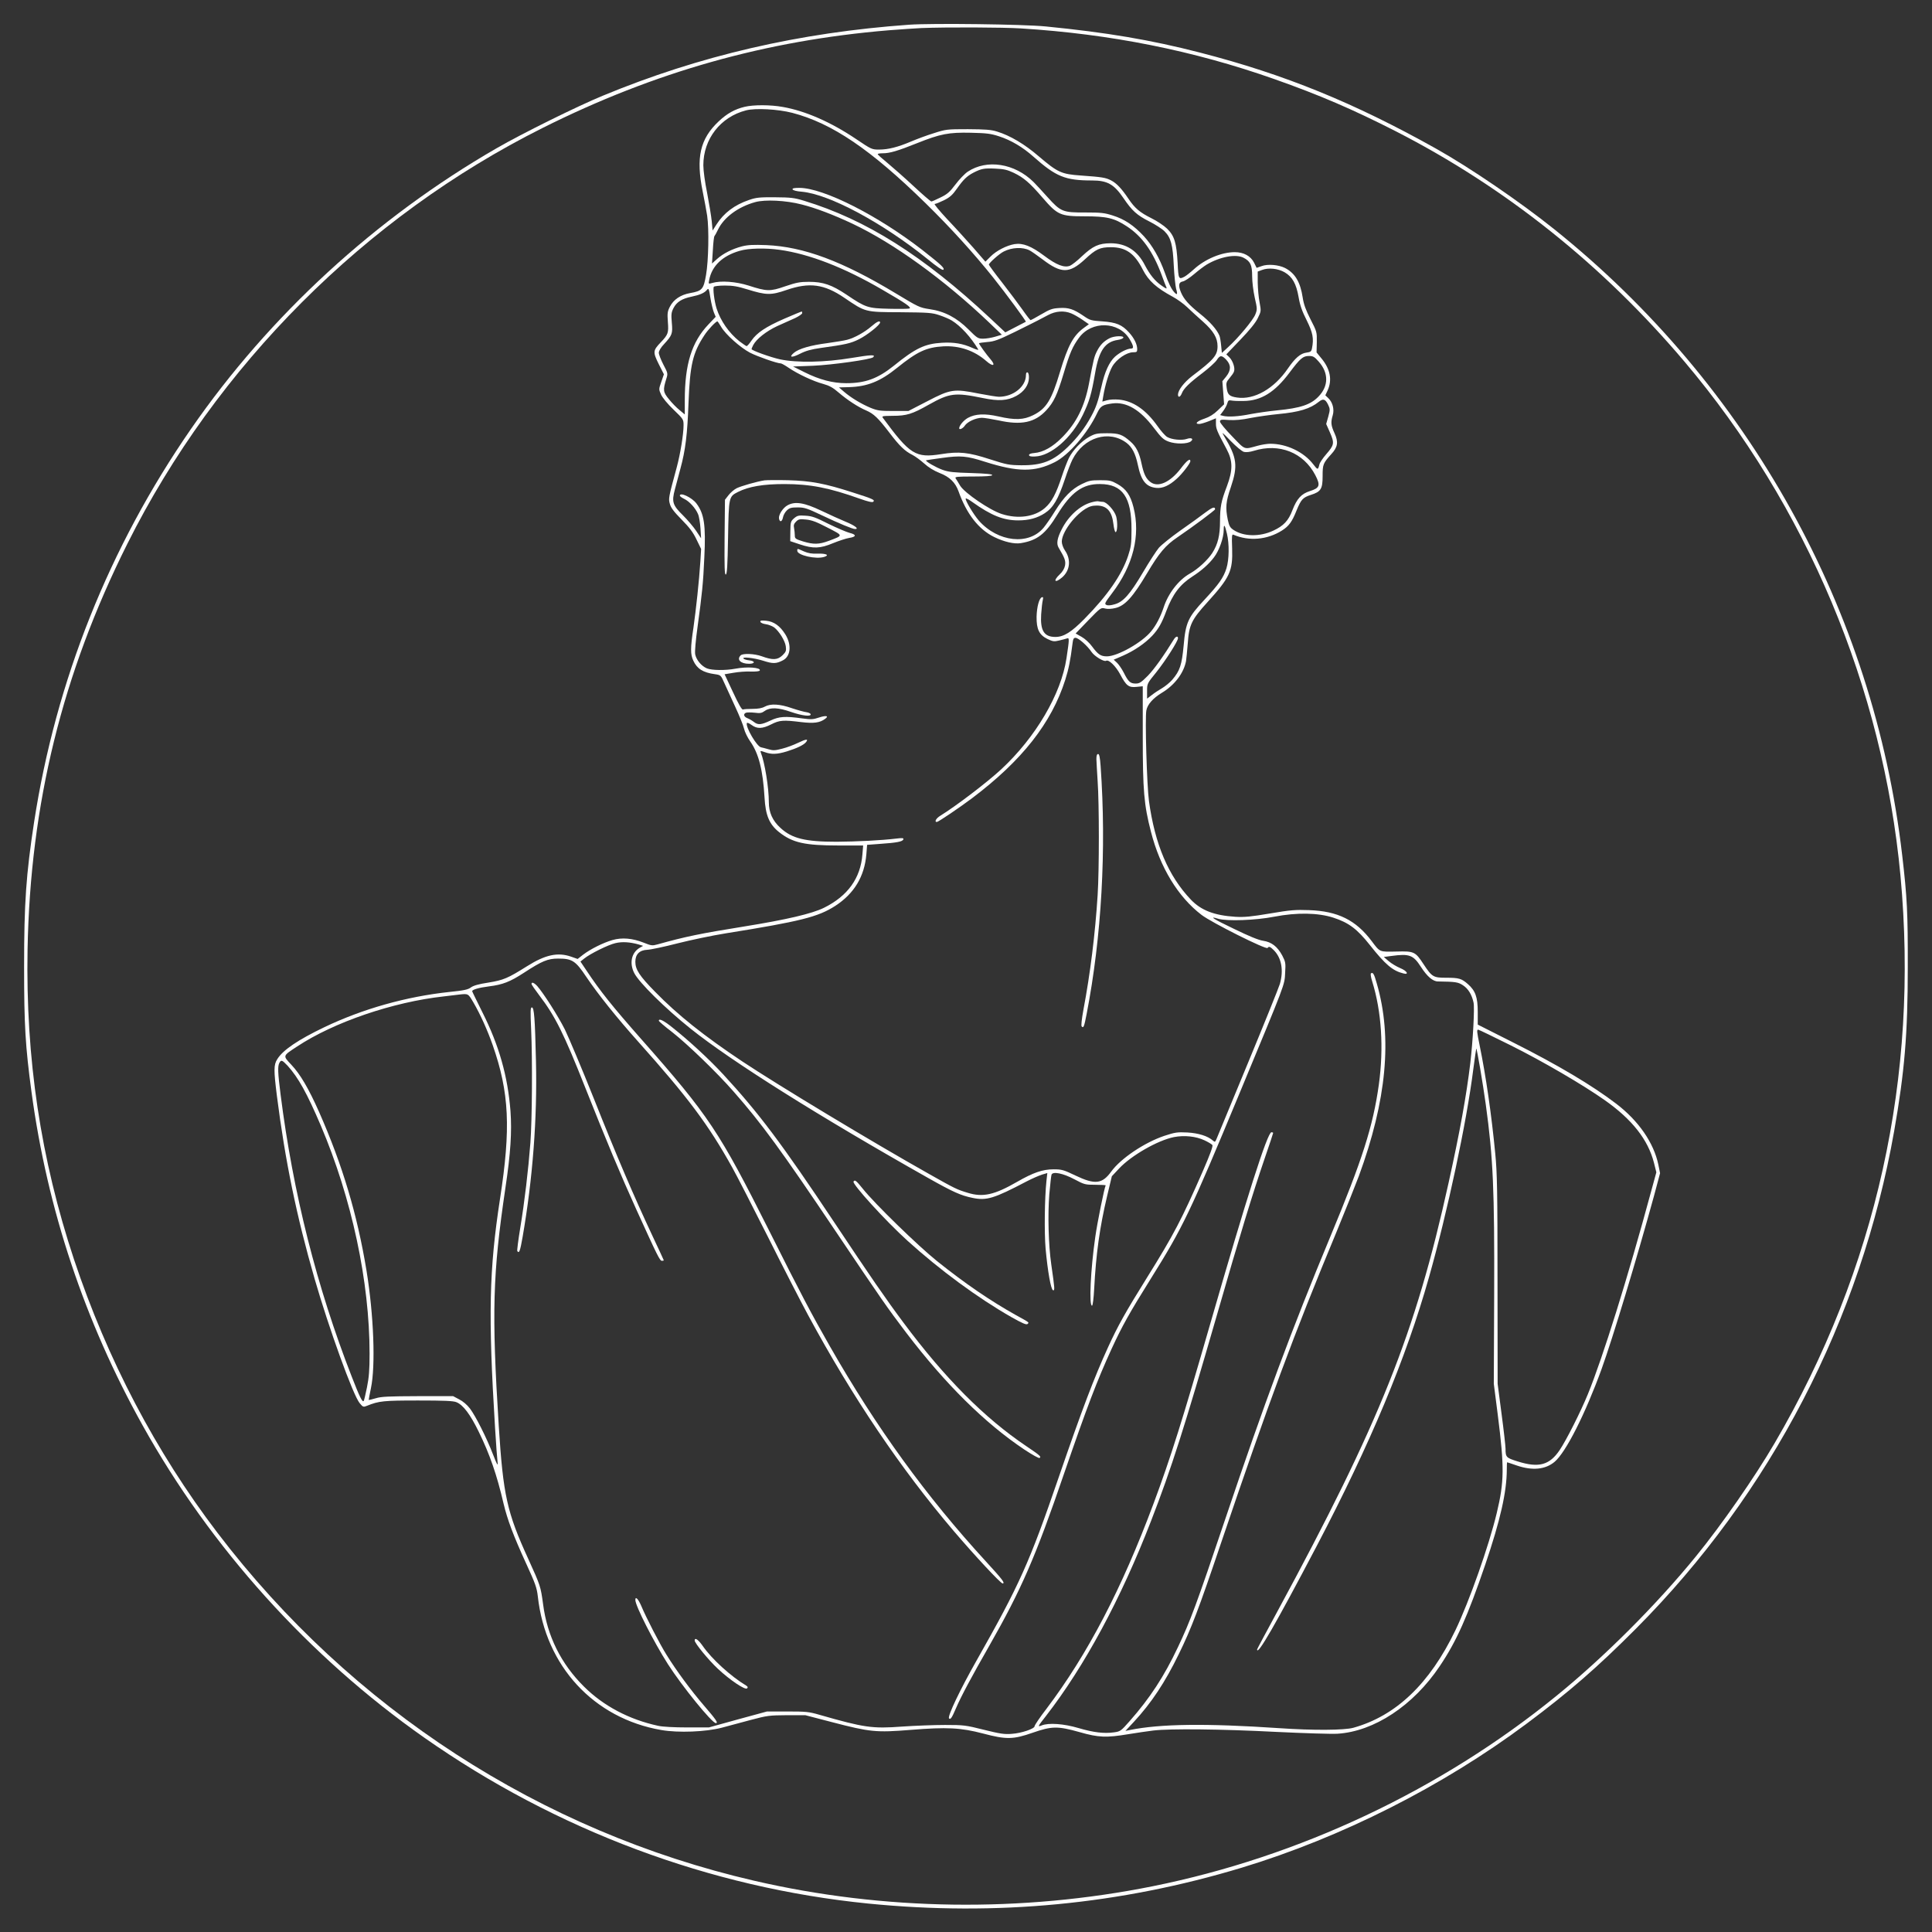 <?xml version="1.0" standalone="no"?>
<!DOCTYPE svg PUBLIC "-//W3C//DTD SVG 20010904//EN"
 "http://www.w3.org/TR/2001/REC-SVG-20010904/DTD/svg10.dtd">
<svg version="1.0" xmlns="http://www.w3.org/2000/svg"
 width="1563pt" height="1563pt" viewBox="0 0 1563 1563"
 preserveAspectRatio="xMidYMid meet">

<rect x="0" y="0" width="1563" height="1563" fill="#333333" stroke="none"/>

<g transform="translate(0,1563) scale(0.1,-0.1)"
fill="#ffffff" stroke="none">
<path d="M7355 15430 c-887 -63 -1696 -250 -2480 -575 -204 -84 -653 -306
-857 -424 -978 -564 -1836 -1351 -2472 -2270 -663 -958 -1094 -2038 -1270
-3181 -65 -425 -81 -654 -81 -1170 0 -476 10 -643 60 -1015 128 -949 429
-1853 898 -2695 551 -990 1347 -1873 2277 -2526 1070 -751 2313 -1216 3595
-1344 1038 -103 2037 -7 3020 290 806 244 1627 659 2305 1165 346 258 575 458
885 769 1091 1096 1820 2501 2089 4026 84 479 110 783 110 1325 1 439 -5 562
-45 905 -230 1983 -1241 3803 -2812 5063 -279 224 -690 504 -962 656 -661 370
-1222 599 -1905 775 -398 103 -761 164 -1250 212 -181 18 -919 27 -1105 14z
m905 -30 c723 -45 1395 -179 2050 -410 366 -129 637 -246 982 -422 887 -454
1674 -1082 2335 -1863 988 -1168 1606 -2639 1748 -4160 151 -1624 -194 -3180
-1018 -4590 -159 -273 -431 -664 -636 -915 -319 -392 -743 -816 -1131 -1131
-935 -761 -2081 -1301 -3265 -1539 -1061 -213 -2176 -198 -3225 45 -1725 399
-3258 1393 -4341 2815 -500 656 -890 1401 -1160 2210 -270 814 -392 1628 -376
2510 22 1177 281 2229 807 3280 721 1442 1924 2646 3360 3365 907 454 1805
707 2800 790 102 8 221 16 265 18 207 8 657 6 805 -3z"/>
<path d="M6025 14766 c-80 -19 -143 -54 -211 -118 -151 -142 -185 -293 -129
-568 14 -69 30 -156 36 -195 16 -109 11 -365 -9 -479 -20 -117 -32 -130 -129
-147 -77 -14 -134 -52 -164 -111 -19 -37 -21 -53 -16 -121 7 -90 3 -103 -58
-167 -63 -66 -64 -78 -16 -175 l42 -83 -21 -61 c-21 -60 -21 -60 -2 -103 11
-25 53 -76 101 -122 80 -77 81 -79 81 -127 0 -72 -26 -231 -55 -339 -67 -247
-68 -253 -56 -296 8 -31 32 -63 95 -127 64 -65 93 -103 121 -162 l37 -76 -6
-102 c-10 -156 -35 -386 -56 -535 -25 -164 -25 -216 -1 -267 30 -65 78 -96
174 -109 48 -7 49 -8 78 -74 17 -37 56 -123 88 -192 32 -69 64 -147 70 -174 6
-27 29 -74 51 -105 68 -97 102 -231 115 -451 8 -147 39 -219 118 -282 109 -86
207 -108 483 -108 l197 0 -6 -72 c-15 -193 -119 -337 -311 -432 -97 -48 -303
-96 -644 -151 -355 -57 -477 -82 -702 -145 -43 -12 -51 -11 -113 14 -91 36
-176 43 -252 21 -74 -21 -178 -73 -237 -118 l-45 -35 -54 19 c-107 37 -208 15
-354 -77 -158 -99 -191 -113 -313 -133 -79 -12 -121 -24 -142 -39 -23 -18 -57
-25 -174 -37 -348 -37 -700 -136 -1012 -285 -211 -101 -336 -185 -381 -259
-29 -45 -29 -88 -3 -296 67 -526 159 -974 305 -1480 117 -405 312 -944 365
-1007 27 -32 29 -33 61 -20 95 38 131 42 412 42 212 0 285 -3 310 -14 54 -22
112 -99 180 -239 88 -179 147 -349 201 -582 31 -129 78 -256 183 -485 74 -161
86 -195 94 -265 62 -564 453 -987 999 -1081 138 -24 361 -15 490 19 52 14 158
42 235 63 132 35 149 37 290 38 l150 0 215 -56 c310 -81 359 -85 635 -63 297
24 407 18 587 -29 189 -50 244 -49 402 6 155 54 202 55 380 5 153 -44 217 -46
392 -17 66 11 157 24 204 30 135 16 547 12 992 -11 227 -11 451 -18 498 -15
296 18 614 228 827 546 136 201 226 404 369 823 122 359 173 586 174 765 0 34
1 62 3 62 2 0 37 -12 78 -26 126 -43 231 -33 306 30 91 77 248 387 380 751 92
255 285 894 423 1397 l50 187 -14 69 c-37 177 -160 355 -341 493 -194 148
-471 313 -835 496 l-285 144 0 102 c0 120 -19 172 -79 225 -52 46 -74 52 -176
52 -104 0 -115 6 -183 109 -67 102 -76 107 -220 103 -139 -3 -132 -6 -199 83
-129 172 -275 244 -508 252 -108 4 -151 1 -315 -27 -155 -26 -206 -31 -280
-27 -172 11 -278 52 -361 139 -182 191 -291 448 -339 798 -17 125 -33 671 -21
733 9 48 53 98 125 142 104 62 178 161 196 257 3 18 9 83 14 143 10 149 31
192 159 333 182 201 206 252 200 435 -4 104 -2 117 11 111 126 -54 273 -41
392 34 56 36 81 69 118 162 37 90 51 105 115 126 82 26 96 48 96 152 0 95 3
104 71 179 52 57 58 97 25 169 -29 63 -31 89 -14 145 14 48 -1 105 -36 138
l-24 23 19 41 c37 82 21 169 -46 252 l-44 54 2 83 c1 82 1 84 -51 185 -38 75
-55 121 -63 175 -19 126 -62 198 -143 240 -52 26 -140 34 -190 15 l-40 -14
-20 41 c-28 55 -84 86 -157 86 -106 0 -239 -55 -330 -138 -30 -27 -64 -54 -76
-60 -47 -25 -50 -20 -56 111 -9 163 -26 219 -85 277 -26 25 -83 63 -126 84
-96 48 -135 81 -188 160 -54 80 -95 124 -140 147 -43 22 -72 27 -242 39 -160
11 -189 25 -342 155 -115 99 -233 169 -339 201 -48 15 -95 18 -235 19 -170 0
-178 -1 -277 -33 -56 -17 -138 -48 -183 -67 -106 -45 -184 -65 -258 -65 -59 0
-63 2 -186 85 -205 138 -411 228 -594 260 -100 18 -237 18 -307 1z m385 -49
c322 -84 635 -297 1078 -731 204 -200 389 -404 546 -600 107 -134 270 -356
265 -359 -2 -1 -41 -21 -85 -44 l-81 -42 -124 116 c-539 504 -1004 797 -1505
949 -78 24 -107 27 -234 28 -127 1 -153 -2 -211 -22 -117 -40 -203 -105 -262
-197 l-32 -50 -7 75 c-4 41 -21 143 -37 227 -18 88 -31 183 -31 226 0 213 139
391 345 444 77 20 259 10 375 -20z m1673 -190 c96 -31 192 -88 277 -164 183
-162 256 -193 475 -193 124 0 178 -31 254 -143 69 -102 109 -138 208 -188 48
-24 104 -60 124 -80 52 -52 67 -109 75 -279 4 -80 13 -164 19 -187 14 -46 8
-54 -17 -25 -22 25 -45 71 -74 154 -43 121 -102 223 -170 297 -81 87 -156 138
-253 168 -66 21 -94 24 -219 24 -184 -1 -200 5 -308 125 -43 48 -94 103 -112
121 -153 152 -378 187 -533 84 -24 -16 -69 -63 -99 -103 -46 -61 -66 -79 -120
-105 -36 -18 -70 -33 -75 -33 -6 0 -71 56 -145 125 -74 69 -170 153 -212 188
-42 34 -77 65 -77 70 -1 4 18 7 42 7 55 0 120 19 277 82 188 75 255 88 435 84
128 -3 161 -7 228 -29z m118 -295 c81 -39 129 -80 234 -202 121 -140 143 -150
341 -150 179 0 238 -14 340 -81 123 -80 211 -203 282 -394 16 -44 33 -89 38
-99 6 -16 -3 -12 -41 15 -53 37 -93 88 -132 162 -61 120 -153 179 -279 179
-96 -1 -142 -22 -231 -105 -38 -37 -82 -71 -97 -77 -47 -18 -109 6 -210 82
-103 77 -171 104 -239 93 -64 -11 -146 -53 -193 -100 l-42 -42 -98 113 c-55
62 -150 167 -213 233 -62 67 -107 121 -99 121 8 0 42 14 75 30 48 24 69 43
104 93 53 75 81 102 134 130 65 33 86 37 176 33 70 -3 97 -9 150 -34z m-1716
-256 c115 -29 257 -83 412 -156 334 -158 741 -452 1108 -802 l100 -96 -54 -16
c-30 -9 -74 -16 -98 -16 -41 0 -48 5 -117 74 -95 95 -195 148 -316 165 -80 12
-90 17 -274 128 -431 260 -744 377 -1046 390 -106 4 -148 2 -197 -10 -80 -21
-153 -58 -203 -103 l-40 -36 7 108 c3 60 9 111 13 114 3 3 17 27 29 53 48 99
163 184 301 222 80 22 248 14 375 -19z m1845 -372 c14 -7 61 -40 105 -73 151
-115 216 -115 341 0 90 84 122 99 212 99 120 0 191 -50 258 -183 46 -89 109
-146 242 -218 35 -19 87 -56 116 -84 28 -27 86 -80 128 -117 85 -76 118 -131
118 -199 0 -73 -30 -109 -205 -241 -67 -52 -114 -114 -115 -150 0 -28 19 -21
31 10 15 39 60 83 167 164 51 39 103 86 115 104 27 42 41 42 78 3 39 -42 39
-84 -1 -135 l-31 -38 7 -93 7 -94 -50 -48 c-35 -34 -68 -54 -109 -68 -60 -20
-83 -43 -42 -43 13 0 48 11 79 23 l56 23 0 -42 c0 -42 7 -60 86 -207 51 -95
52 -169 3 -300 -48 -126 -55 -166 -56 -283 0 -115 -17 -186 -62 -257 -37 -57
-115 -130 -183 -168 -90 -51 -174 -159 -211 -273 -24 -73 -61 -145 -101 -193
-72 -90 -272 -203 -358 -203 -50 0 -72 15 -120 80 -21 29 -58 63 -85 78 l-48
27 102 106 c100 103 103 105 136 96 21 -5 51 -4 84 4 77 18 142 90 255 280 99
167 150 227 246 292 128 87 305 219 305 227 0 24 -23 16 -81 -28 -35 -27 -125
-92 -201 -145 -75 -53 -153 -116 -173 -139 -20 -24 -78 -113 -128 -198 -106
-179 -160 -240 -230 -259 -30 -9 -55 -11 -66 -5 -18 8 -13 17 45 94 171 224
232 468 174 696 -25 98 -59 148 -130 188 -50 28 -63 31 -140 31 -76 0 -93 -4
-150 -32 -81 -40 -143 -103 -215 -218 -30 -49 -72 -110 -92 -134 -120 -145
-370 -117 -524 57 -44 51 -115 170 -106 179 4 3 28 -10 54 -29 153 -109 251
-148 371 -148 86 0 154 19 214 58 69 45 108 111 164 278 19 59 47 130 60 156
92 181 296 243 439 134 44 -34 71 -86 90 -176 27 -130 66 -178 148 -187 51 -6
106 18 167 74 44 39 110 125 110 142 0 27 -29 5 -78 -60 -86 -112 -185 -156
-246 -108 -36 28 -53 65 -71 149 -18 88 -44 138 -90 178 -65 57 -92 67 -190
67 -81 0 -95 -3 -143 -29 -64 -36 -132 -107 -165 -172 -13 -27 -39 -94 -57
-149 -46 -139 -81 -206 -136 -254 -83 -73 -219 -92 -351 -49 -98 32 -298 169
-335 228 -15 25 -31 52 -37 60 -8 13 10 15 142 15 102 0 152 4 154 11 3 8 -48
13 -169 17 -143 4 -183 8 -233 26 -53 19 -140 69 -133 77 2 1 59 10 128 19
151 21 200 17 349 -31 266 -84 401 -85 564 -3 113 57 266 234 342 395 28 59
43 69 123 80 115 15 225 -50 337 -198 61 -80 77 -95 120 -111 57 -21 153 -20
180 3 24 20 3 32 -34 19 -40 -14 -122 -6 -159 16 -15 9 -50 48 -77 87 -94 133
-199 205 -313 215 -31 3 -74 1 -95 -5 l-39 -11 7 42 c15 91 46 193 73 241 34
60 116 116 169 116 29 0 33 3 33 25 0 39 -24 89 -66 135 -57 63 -103 82 -216
90 -91 6 -101 9 -150 43 -82 56 -123 70 -198 65 -56 -3 -76 -10 -146 -51 -44
-26 -83 -47 -87 -47 -3 0 -32 37 -64 83 -32 45 -106 144 -165 220 -60 76 -108
142 -108 146 0 13 84 88 120 106 66 34 154 38 210 9z m-2024 5 c240 -33 524
-143 834 -324 192 -111 237 -143 217 -151 -9 -3 -83 -4 -164 -2 -172 4 -189 9
-343 113 -121 81 -191 105 -306 105 -73 0 -102 -6 -191 -36 -123 -43 -149 -42
-298 6 -101 32 -223 41 -292 21 -32 -9 -32 -9 -26 22 21 115 108 198 248 238
70 21 208 24 321 8z m3754 -64 c56 -29 70 -59 70 -149 0 -47 9 -119 21 -174
20 -88 21 -95 5 -135 -17 -45 -137 -190 -222 -267 l-49 -45 -6 60 c-3 33 -9
69 -14 80 -21 50 -77 113 -156 176 -91 73 -131 117 -155 174 -23 56 -19 82 15
88 16 3 57 30 91 59 34 29 80 64 103 78 107 63 235 87 297 55z m333 -118 c63
-37 94 -93 113 -202 11 -65 28 -113 65 -186 50 -101 59 -147 43 -227 -5 -26
-11 -30 -46 -35 -47 -6 -91 -44 -148 -127 -112 -165 -274 -257 -413 -236 -61
9 -76 23 -83 77 -6 41 -3 49 23 80 16 19 33 42 36 53 11 28 -10 89 -38 116
l-24 23 114 119 c75 78 124 138 141 175 27 55 27 56 14 127 -8 39 -14 111 -15
160 l0 89 35 13 c53 20 129 12 183 -19z m-4347 -138 c154 -48 192 -48 317 -5
186 64 305 48 469 -64 171 -116 164 -115 453 -116 228 -2 256 -4 315 -24 36
-12 81 -31 100 -43 72 -44 156 -136 214 -234 4 -7 -17 -1 -46 12 -77 35 -151
48 -248 42 -138 -8 -214 -44 -389 -186 -130 -104 -230 -141 -385 -141 -108 0
-216 28 -336 88 l-94 47 159 6 c161 7 471 51 489 69 22 22 -13 21 -176 -6
-216 -36 -441 -40 -578 -11 -77 17 -230 72 -230 83 0 3 6 17 14 33 26 49 106
112 194 153 48 21 113 51 145 65 31 15 57 33 57 40 0 7 -2 13 -5 13 -2 0 -65
-26 -139 -58 -151 -66 -223 -114 -267 -178 -16 -24 -34 -44 -39 -44 -4 0 -30
18 -58 39 -85 68 -152 164 -185 266 -18 58 -31 160 -22 175 3 5 44 10 89 10
65 0 105 -7 182 -31z m-271 -186 l15 -36 -58 -61 c-136 -143 -192 -321 -192
-615 l0 -114 -42 35 c-24 19 -63 59 -86 88 -48 58 -50 74 -21 167 13 41 12 45
-24 113 -20 39 -37 82 -37 96 0 15 16 43 44 72 64 70 69 83 61 172 -6 67 -4
83 14 118 25 49 68 76 146 92 67 14 105 30 125 56 13 15 16 7 27 -65 7 -44 20
-97 28 -118z m2893 -9 c20 -8 60 -31 89 -51 l52 -36 -37 -27 c-88 -63 -131
-142 -197 -360 -68 -228 -111 -297 -217 -349 -76 -38 -146 -41 -281 -10 -111
25 -187 21 -247 -12 -35 -20 -70 -62 -70 -84 0 -15 30 -2 45 21 21 32 88 63
138 64 20 0 81 -10 135 -21 184 -41 294 -18 386 81 60 65 88 122 142 302 48
161 72 216 123 285 102 140 322 134 409 -10 32 -53 37 -77 14 -77 -33 0 -90
-29 -131 -65 -47 -43 -84 -123 -110 -242 -26 -117 -44 -170 -83 -241 -50 -93
-111 -172 -189 -248 -118 -114 -209 -150 -379 -148 -97 1 -116 5 -250 48 -175
57 -251 65 -395 42 -208 -33 -253 -4 -472 293 -11 15 -4 16 80 17 111 0 157
14 289 89 171 96 214 101 438 55 129 -27 200 -22 272 17 63 34 101 89 102 145
1 24 -4 43 -11 45 -8 3 -13 -5 -13 -21 0 -94 -103 -176 -219 -176 -17 0 -90
12 -163 26 -200 40 -228 36 -416 -62 l-153 -79 -122 0 c-109 0 -128 3 -185 26
-78 33 -158 82 -213 129 l-42 36 80 2 c149 4 254 46 389 155 165 133 238 167
375 175 130 7 251 -34 347 -118 56 -50 81 -39 35 14 -31 35 -93 121 -93 129 0
2 30 7 66 10 57 4 89 16 223 81 86 43 170 84 186 93 17 9 54 29 84 44 61 33
130 38 189 13z m-2834 -108 c36 -62 154 -167 233 -209 60 -31 220 -87 250 -87
6 0 35 -16 64 -36 72 -49 199 -109 279 -130 50 -14 79 -30 125 -70 71 -61 157
-117 223 -145 60 -26 97 -61 187 -179 81 -107 125 -150 188 -181 23 -12 65
-43 94 -69 34 -31 78 -58 123 -76 83 -32 129 -77 155 -150 65 -182 162 -307
289 -369 80 -39 162 -58 215 -49 133 22 199 74 294 229 112 183 206 251 347
249 182 -1 255 -107 254 -369 0 -114 -4 -140 -27 -210 -51 -155 -166 -321
-352 -510 -108 -110 -169 -148 -237 -148 -91 0 -123 51 -115 182 3 47 9 99 13
115 5 22 4 28 -7 24 -22 -7 -41 -77 -43 -158 -1 -101 21 -146 87 -179 44 -21
54 -23 95 -13 26 6 55 14 64 17 20 8 19 -7 -4 -160 -43 -290 -250 -641 -528
-899 -117 -108 -367 -298 -492 -375 -35 -21 -51 -51 -29 -51 12 0 182 115 286
193 404 305 642 608 753 957 28 89 42 160 58 288 5 42 9 52 25 52 23 0 97 -65
130 -115 24 -35 101 -81 117 -71 21 13 78 -42 114 -109 49 -93 69 -109 133
-102 l50 5 0 -401 c0 -445 10 -558 66 -775 74 -290 220 -529 410 -674 81 -62
524 -284 534 -267 10 15 21 11 50 -18 63 -63 81 -164 49 -274 -9 -30 -124
-315 -256 -634 -132 -319 -246 -595 -254 -614 -13 -32 -15 -33 -32 -18 -40 36
-116 60 -207 65 -81 4 -99 1 -185 -27 -161 -54 -353 -183 -430 -289 -73 -101
-131 -108 -290 -32 -96 46 -111 50 -177 50 -88 0 -165 -27 -294 -101 -184
-106 -277 -127 -400 -89 -87 26 -105 35 -314 153 -460 259 -1223 719 -1510
910 -308 205 -524 377 -706 564 -125 127 -159 179 -159 242 0 60 33 94 96 97
27 1 137 24 245 52 107 27 283 64 390 81 606 97 748 133 886 222 154 100 237
239 252 418 l6 76 107 8 c132 9 180 18 186 36 4 11 -6 13 -54 7 -122 -15 -325
-25 -486 -26 -253 0 -361 26 -454 112 -64 58 -94 125 -94 208 0 118 -33 321
-65 402 -6 15 -3 15 32 3 54 -20 101 -18 179 6 80 25 135 51 154 74 24 29 2
27 -62 -4 -35 -17 -93 -39 -130 -48 -57 -15 -73 -16 -110 -5 -24 7 -51 14 -61
16 -33 5 -126 163 -115 196 2 6 19 -1 38 -15 45 -33 87 -32 160 5 67 34 97 36
242 18 101 -12 150 -6 193 26 34 24 8 30 -49 11 -48 -16 -63 -17 -137 -7 -137
19 -186 16 -257 -18 -75 -35 -100 -37 -134 -10 -14 11 -37 24 -52 30 -29 11
-35 35 -10 44 8 3 40 3 69 0 45 -6 58 -3 83 15 43 30 110 27 212 -9 90 -31
165 -40 158 -17 -3 6 -18 13 -34 15 -16 2 -68 16 -116 32 -100 35 -173 39
-221 13 -21 -12 -54 -18 -97 -18 -36 0 -71 -2 -79 -5 -9 -4 -34 39 -81 140
l-68 145 72 12 c39 7 102 12 140 10 44 -1 71 2 73 9 8 24 -103 32 -198 14 -79
-15 -191 -14 -231 3 -44 19 -85 68 -94 114 -4 22 4 111 20 227 35 256 45 349
54 556 13 261 -1 354 -64 437 -36 48 -134 94 -134 63 0 -5 16 -17 35 -26 42
-20 92 -75 112 -123 9 -20 17 -72 20 -116 l5 -80 -40 60 c-22 33 -70 89 -106
125 -85 83 -93 110 -66 211 11 41 31 117 45 169 40 147 56 275 65 530 12 309
34 404 128 547 28 44 93 113 106 113 2 0 16 -20 30 -44z m4835 -282 c81 -92
80 -197 -2 -282 -63 -66 -147 -94 -336 -112 -63 -6 -158 -20 -213 -30 -99 -20
-183 -25 -225 -14 l-22 6 25 33 c14 19 29 46 33 62 6 23 12 27 32 23 13 -3 58
-5 99 -4 142 1 253 70 372 229 87 116 109 135 158 135 33 0 44 -6 79 -46z m75
-347 c17 -36 17 -41 2 -97 l-17 -60 31 -70 c37 -85 34 -100 -31 -175 -27 -31
-52 -68 -55 -83 -11 -45 -14 -45 -49 1 -76 100 -216 167 -348 167 -24 0 -70
-7 -102 -16 -114 -31 -98 -37 -206 75 -55 56 -99 110 -99 120 0 16 7 18 73 13
50 -3 105 2 177 17 58 11 157 25 220 31 170 16 260 43 330 100 34 27 52 22 74
-23z m-680 -383 c18 -4 48 -1 80 9 206 64 402 -14 497 -197 43 -83 36 -104
-44 -129 -69 -22 -105 -61 -141 -154 -32 -85 -71 -127 -155 -166 -108 -51
-241 -49 -322 6 -28 19 -35 32 -46 82 -20 99 -16 146 24 262 59 175 51 240
-53 413 -24 40 -19 37 52 -37 47 -48 91 -84 108 -89z m-138 -661 c20 -84 18
-209 -4 -281 -24 -76 -61 -128 -177 -253 -133 -142 -153 -185 -169 -370 -15
-159 -30 -205 -92 -278 -20 -23 -57 -53 -82 -68 -26 -15 -64 -40 -84 -56 l-38
-29 0 61 c0 60 0 61 75 153 75 94 175 251 175 275 0 20 -18 15 -33 -9 -83
-135 -159 -241 -210 -294 -55 -55 -68 -64 -99 -64 -44 0 -60 15 -97 89 -16 31
-41 67 -55 80 l-26 24 74 32 c93 41 178 99 238 162 50 54 77 101 114 201 51
135 110 213 209 277 75 48 136 102 177 157 42 55 78 158 78 221 0 53 9 42 26
-30z m861 -3107 c124 -40 193 -92 295 -221 125 -158 185 -209 271 -230 49 -13
31 20 -25 43 -29 12 -71 37 -93 56 l-40 34 60 8 c147 20 178 9 241 -89 49 -76
96 -117 137 -117 143 -2 164 -5 204 -32 41 -27 70 -74 84 -138 10 -41 -5 -310
-26 -490 -32 -266 -84 -554 -176 -970 -269 -1220 -556 -1937 -1385 -3467 -90
-166 -164 -304 -164 -307 0 -57 151 206 481 834 437 834 723 1518 909 2175
150 529 305 1254 359 1684 12 91 23 166 24 168 5 4 54 -284 77 -452 60 -435
71 -693 68 -1540 l-3 -720 32 -250 c54 -426 53 -540 -8 -795 -63 -264 -222
-715 -335 -950 -209 -433 -481 -692 -826 -788 -74 -20 -323 -22 -598 -3 -597
40 -963 35 -1210 -15 l-35 -7 68 73 c141 152 252 319 362 545 103 210 163 368
340 892 392 1157 590 1691 938 2528 68 165 149 368 180 450 225 613 273 1121
145 1560 -21 75 -30 91 -46 81 -6 -4 -2 -30 10 -68 75 -242 94 -537 53 -833
-47 -337 -134 -609 -391 -1226 -314 -755 -536 -1352 -850 -2284 -234 -695
-285 -832 -385 -1042 -111 -235 -225 -410 -390 -597 -71 -81 -76 -84 -128 -91
-80 -11 -164 -1 -286 35 -118 35 -242 44 -298 21 -34 -13 -33 -10 33 74 314
404 608 949 852 1580 165 425 271 759 537 1680 183 635 282 960 385 1261 36
105 66 194 66 198 0 3 -6 6 -14 6 -32 0 -201 -530 -495 -1550 -221 -767 -321
-1086 -459 -1455 -257 -689 -532 -1217 -865 -1658 -54 -70 -97 -134 -97 -142
0 -21 -107 -57 -185 -62 -59 -5 -96 1 -225 33 -147 37 -163 39 -315 39 -88 0
-243 -6 -345 -13 -244 -18 -307 -9 -670 95 -86 25 -110 27 -260 27 l-165 0
-235 -64 -235 -65 -175 0 c-106 0 -199 5 -235 13 -236 51 -443 161 -600 317
-186 184 -298 410 -331 665 -20 147 -21 150 -120 368 -173 378 -203 515 -239
1077 -58 922 -49 1228 54 1925 42 280 53 454 41 621 -22 283 -93 533 -227 799
-45 91 -83 168 -83 171 0 13 55 29 135 39 112 14 170 36 285 111 144 94 192
114 275 114 114 0 141 -17 229 -149 94 -139 243 -326 420 -524 402 -450 567
-670 760 -1017 37 -66 166 -318 288 -560 121 -242 268 -528 326 -635 357 -661
750 -1244 1177 -1745 169 -198 380 -425 396 -425 24 0 -2 33 -135 178 -482
525 -885 1080 -1263 1742 -149 261 -237 428 -491 935 -402 800 -487 929 -1032
1546 -239 271 -334 390 -445 557 l-49 73 30 24 c48 39 195 112 253 125 54 13
116 9 185 -10 l39 -12 -30 -17 c-65 -40 -82 -124 -42 -203 39 -77 251 -286
456 -450 330 -264 1043 -712 1922 -1208 202 -114 265 -142 359 -161 113 -24
174 -5 437 133 44 23 100 47 124 55 l44 13 -7 -63 c-15 -143 -18 -417 -7 -547
17 -187 43 -332 60 -338 16 -5 14 12 -14 208 -23 159 -29 404 -16 568 7 79 15
151 18 159 11 28 94 11 186 -38 79 -42 86 -44 169 -44 47 0 85 -2 83 -5 -10
-17 -68 -301 -84 -417 -38 -262 -52 -562 -26 -556 6 2 13 61 17 135 15 285 44
495 105 753 l38 159 58 62 c99 106 314 229 445 255 84 16 178 6 246 -26 30
-14 58 -31 64 -38 7 -8 -16 -71 -77 -212 -170 -389 -236 -515 -451 -860 -176
-283 -235 -388 -316 -565 -113 -248 -207 -494 -400 -1055 -236 -688 -315 -864
-664 -1480 -130 -229 -237 -452 -222 -467 12 -12 22 3 56 82 40 94 129 260
268 503 261 458 374 716 607 1397 187 543 264 745 385 1010 84 182 143 288
316 565 263 421 317 534 720 1505 374 901 362 868 367 970 5 79 3 89 -23 139
-39 73 -87 110 -155 120 -36 5 -114 37 -233 95 -174 83 -212 108 -130 83 70
-21 301 -13 454 17 182 35 353 32 477 -8z m-6957 -686 c56 -96 114 -225 156
-345 134 -384 148 -671 59 -1245 -88 -574 -96 -937 -40 -1850 8 -135 18 -263
21 -285 3 -28 -7 -10 -36 65 -52 136 -142 314 -188 375 -23 30 -57 59 -87 74
l-49 26 -286 0 c-234 -1 -295 -3 -340 -17 -30 -9 -56 -15 -57 -14 -1 1 7 44
18 96 38 180 23 590 -36 951 -75 456 -195 856 -384 1284 -84 189 -152 305
-224 381 -70 75 -72 70 47 148 296 196 775 360 1186 405 52 6 109 13 125 15
74 8 72 9 115 -64z m8396 -349 c258 -129 580 -317 756 -441 223 -157 351 -320
399 -508 l19 -76 -41 -150 c-191 -707 -393 -1351 -513 -1645 -58 -142 -173
-370 -228 -452 -82 -122 -169 -146 -340 -92 -93 29 -98 34 -98 103 0 19 -14
145 -32 280 l-32 245 -1 840 c0 720 -3 866 -18 1020 -31 322 -76 631 -127 880
-22 109 -24 125 -11 125 4 0 125 -58 267 -129z m-9899 -163 c86 -95 157 -223
268 -483 251 -590 395 -1264 395 -1846 0 -133 -5 -193 -21 -272 -11 -55 -23
-105 -26 -110 -10 -16 -33 30 -97 195 -284 728 -475 1486 -576 2283 -23 181
-24 228 -10 256 15 27 22 24 67 -23z"/>
<path d="M6412 14098 c3 -8 33 -16 75 -19 221 -20 649 -249 1012 -541 83 -68
126 -97 133 -90 12 12 -18 40 -166 156 -360 281 -804 506 -999 506 -42 0 -58
-3 -55 -12z"/>
<path d="M7050 12990 c-53 -46 -137 -94 -197 -109 -23 -6 -95 -18 -160 -27
-134 -17 -232 -45 -271 -79 -43 -37 -17 -41 50 -7 47 24 90 36 168 47 202 28
242 37 310 71 66 33 170 116 170 135 0 19 -26 7 -70 -31z"/>
<path d="M8975 12893 c-46 -24 -75 -54 -100 -103 -23 -45 -27 -62 -65 -263
-35 -184 -101 -318 -215 -433 -78 -80 -155 -123 -228 -129 -27 -2 -42 -8 -42
-16 0 -10 14 -14 49 -12 128 4 295 150 386 336 54 112 70 168 100 341 31 180
80 251 183 266 22 3 42 11 45 18 6 18 -76 15 -113 -5z"/>
<path d="M6185 11744 c-64 -10 -189 -46 -226 -64 -21 -11 -50 -36 -66 -57
l-28 -36 -3 -305 c-2 -245 0 -303 10 -300 10 4 14 71 18 299 6 331 6 331 80
369 87 44 204 64 375 64 211 0 362 -30 612 -119 67 -24 101 -31 108 -24 15 15
-3 23 -163 74 -229 74 -341 95 -527 100 -88 2 -173 1 -190 -1z"/>
<path d="M8830 11566 c-91 -24 -186 -110 -240 -217 -37 -72 -45 -117 -26 -149
51 -86 59 -108 52 -146 -5 -24 -20 -50 -42 -70 -58 -55 -40 -76 20 -24 63 56
72 143 22 216 -15 22 -26 53 -26 72 0 71 94 203 189 264 34 21 57 28 95 28 82
-1 122 -47 134 -152 4 -34 12 -63 17 -63 15 0 18 78 5 127 -14 48 -77 118
-108 118 -11 0 -26 2 -34 4 -7 3 -33 -1 -58 -8z"/>
<path d="M6371 11542 c-37 -20 -73 -76 -69 -106 5 -33 25 -29 32 7 3 19 18 45
32 58 21 20 36 24 87 24 55 0 76 -7 192 -62 148 -70 252 -113 273 -113 34 0
-1 28 -74 58 -43 18 -133 58 -199 90 -139 66 -213 78 -274 44z"/>
<path d="M6424 11437 c-27 -24 -29 -30 -30 -105 l-1 -80 78 -26 c109 -36 164
-34 269 10 47 19 105 38 129 42 60 9 62 27 4 41 -26 7 -103 40 -171 73 -103
52 -132 63 -185 66 -56 4 -67 1 -93 -21z m270 -75 c131 -68 131 -62 10 -108
-79 -29 -122 -30 -208 -4 -61 19 -66 23 -66 49 0 16 -3 42 -6 59 -5 23 -1 35
16 52 20 20 30 22 80 17 45 -4 84 -18 174 -65z"/>
<path d="M6450 11174 c0 -36 152 -71 219 -49 44 14 15 28 -52 26 -49 -2 -78 3
-113 18 -56 25 -54 25 -54 5z"/>
<path d="M6152 10599 c3 -8 22 -16 44 -19 22 -3 51 -15 66 -25 41 -31 89 -109
95 -153 5 -36 2 -45 -25 -72 -41 -40 -80 -42 -170 -9 -59 21 -152 25 -170 7
-34 -34 -1 -68 68 -68 51 0 51 23 -1 28 -19 2 -38 8 -43 13 -20 18 80 8 157
-16 80 -26 106 -25 159 2 65 32 74 125 22 210 -43 69 -93 105 -155 111 -41 4
-51 2 -47 -9z"/>
<path d="M8870 9488 c1 -24 5 -104 10 -178 13 -182 13 -718 0 -921 -20 -317
-60 -637 -115 -928 -14 -77 -20 -130 -14 -135 15 -16 20 -2 40 101 121 624
161 1332 113 2006 -5 71 -11 97 -20 97 -10 0 -14 -13 -14 -42z"/>
<path d="M4300 7670 c0 -6 29 -48 64 -94 128 -168 196 -304 372 -748 171 -431
285 -703 412 -983 172 -378 190 -415 207 -415 8 0 15 2 15 4 0 2 -40 88 -89
192 -152 324 -295 658 -477 1117 -97 243 -203 494 -234 558 -56 111 -173 294
-224 352 -25 27 -46 35 -46 17z"/>
<path d="M4297 7303 c11 -250 8 -728 -6 -918 -17 -221 -47 -477 -82 -688 -16
-98 -27 -183 -24 -188 15 -23 23 0 43 114 82 473 119 960 108 1422 -8 351 -15
435 -33 435 -12 0 -13 -28 -6 -177z"/>
<path d="M5330 7372 c0 -5 48 -46 108 -92 125 -98 365 -330 496 -480 229 -260
389 -480 823 -1126 380 -565 419 -621 576 -828 316 -414 634 -729 954 -943 62
-41 117 -72 123 -68 16 10 6 19 -108 96 -337 227 -658 549 -993 999 -142 190
-270 376 -559 810 -425 638 -612 887 -901 1200 -115 124 -277 273 -416 383
-66 52 -103 70 -103 49z"/>
<path d="M6905 6071 c-12 -20 259 -318 437 -479 262 -237 569 -463 841 -618
87 -49 121 -64 130 -55 13 13 20 9 -93 71 -209 117 -410 254 -640 438 -151
121 -504 464 -600 585 -54 67 -64 75 -75 58z"/>
<path d="M5140 2686 c0 -47 147 -336 264 -520 114 -178 356 -476 387 -476 22
0 2 28 -96 142 -105 122 -224 283 -303 411 -51 80 -168 307 -204 395 -25 57
-48 81 -48 48z"/>
<path d="M5620 2358 c0 -21 111 -157 187 -228 98 -92 222 -175 237 -159 8 8 6
14 -8 23 -125 75 -279 216 -350 319 -37 53 -66 73 -66 45z"/>
</g>
</svg>
